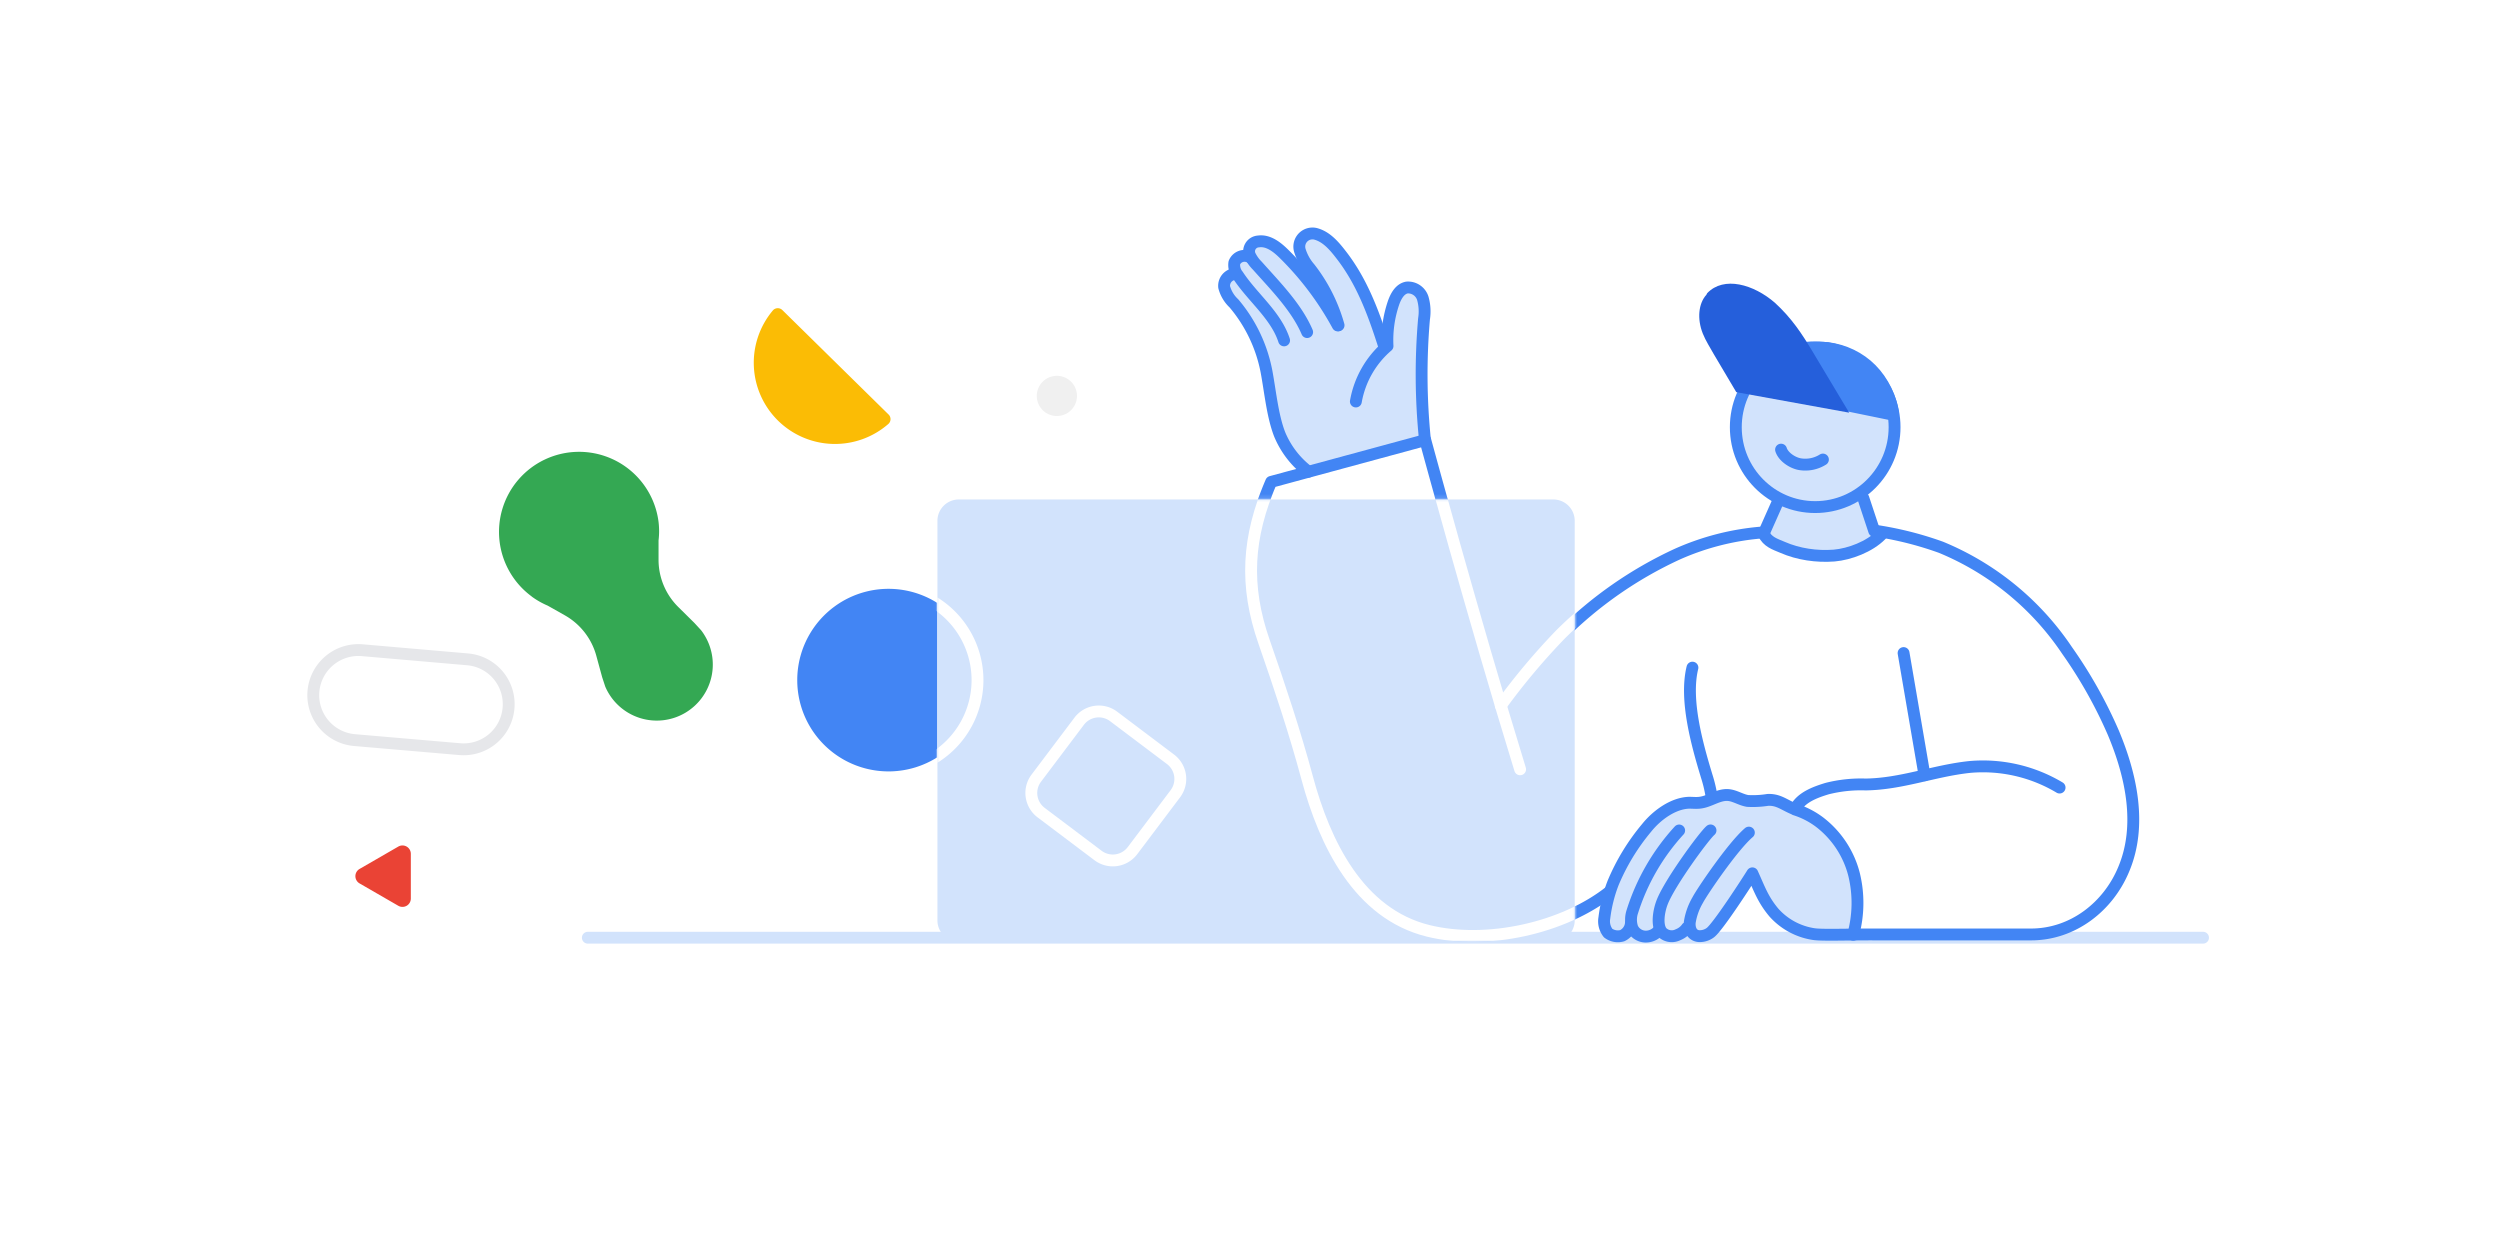 <svg width="600" height="296" viewBox="0 0 600 296" fill="none" xmlns="http://www.w3.org/2000/svg"><rect x="0" y="0" width="600" height="296" fill="#333333" stroke="none"/><g clip-path="url(#a)"><path fill="#fff" d="M0 0h600v296H0z"/><g clip-path="url(#b)"><path fill="#fff" d="M61-34.095h478v364.19H61z"/><path d="M141.079 225.049h387.65" stroke="#D2E3FC" stroke-width="2.845" stroke-linecap="round" stroke-linejoin="round"/><path d="m342.323 105.144-28.719 8.535-3.468-4.712-3.823-6.491-2.312-14.493-2.845-8.18-7.469-10.936 2.49-2.845 11.292 14.404-10.581-14.938 3.645-3.112 11.826 13.693 8.98-.623 11.559 8.092 9.425 21.606z" fill="#D2E3FC"/><path d="M296.856 65.759a2.847 2.847 0 0 0-2.92 1.91 2.842 2.842 0 0 0-.138 1.234 8.235 8.235 0 0 0 2.347 3.912 35.675 35.675 0 0 1 7.824 16.403c.882 4.723 1.423 10.527 3.116 14.937a21.679 21.679 0 0 0 6.957 9.048" fill="#D2E3FC"/><path d="M296.856 65.759a2.847 2.847 0 0 0-2.92 1.91 2.842 2.842 0 0 0-.138 1.234 8.235 8.235 0 0 0 2.347 3.912 35.675 35.675 0 0 1 7.824 16.403c.882 4.723 1.423 10.527 3.116 14.937a21.679 21.679 0 0 0 6.957 9.048" stroke="#4285F4" stroke-width="2.845" stroke-linecap="round" stroke-linejoin="round"/><path d="M341.996 105.62a154.245 154.245 0 0 1-.228-29.107 11.466 11.466 0 0 0-.298-4.922 3.715 3.715 0 0 0-3.785-2.59c-1.721.3-2.688 2.106-3.257 3.742a27.811 27.811 0 0 0-1.423 10.3 22.68 22.68 0 0 0-7.597 13.316" fill="#D2E3FC"/><path d="M341.996 105.62a154.245 154.245 0 0 1-.228-29.107 11.466 11.466 0 0 0-.298-4.922 3.715 3.715 0 0 0-3.785-2.59c-1.721.3-2.688 2.106-3.257 3.742a27.811 27.811 0 0 0-1.423 10.3 22.68 22.68 0 0 0-7.597 13.316" stroke="#4285F4" stroke-width="2.845" stroke-linecap="round" stroke-linejoin="round"/><path d="M300.512 62.145a2.63 2.63 0 0 0-4.268.896 3.83 3.83 0 0 0 .84 3.002c3.542 5.392 9.119 9.574 11.096 15.649" fill="#D2E3FC"/><path d="M300.512 62.145a2.63 2.63 0 0 0-4.268.896 3.83 3.83 0 0 0 .84 3.002c3.542 5.392 9.119 9.574 11.096 15.649" stroke="#4285F4" stroke-width="2.845" stroke-linecap="round" stroke-linejoin="round"/><path d="M332.223 83.186c-2.561-8.053-5.349-15.65-10.457-22.165-1.522-1.963-3.314-4.069-5.761-4.823a3.161 3.161 0 0 0-4.078 2.224 3.15 3.15 0 0 0 .052 1.717 11.573 11.573 0 0 0 2.319 4.168 39.647 39.647 0 0 1 6.956 13.757" fill="#D2E3FC"/><path d="M332.223 83.186c-2.561-8.053-5.349-15.65-10.457-22.165-1.522-1.963-3.314-4.069-5.761-4.823a3.161 3.161 0 0 0-4.078 2.224 3.15 3.15 0 0 0 .052 1.717 11.573 11.573 0 0 0 2.319 4.168 39.647 39.647 0 0 1 6.956 13.757" stroke="#4285F4" stroke-width="2.845" stroke-linecap="round" stroke-linejoin="round"/><path d="M321.069 78.107a73.051 73.051 0 0 0-12.803-17.072c-1.708-1.707-3.856-3.428-6.232-3.087a2.38 2.38 0 0 0-1.971 1.251 2.377 2.377 0 0 0 .051 2.334 8.77 8.77 0 0 0 1.636 2.22c4.268 4.808 9.403 9.958 11.964 15.947" fill="#D2E3FC"/><path d="M321.069 78.107a73.028 73.028 0 0 0-12.804-17.072c-1.707-1.707-3.855-3.428-6.231-3.087a2.38 2.38 0 0 0-1.971 1.251 2.377 2.377 0 0 0 .051 2.334 8.77 8.77 0 0 0 1.636 2.22c4.268 4.808 9.403 9.958 11.964 15.947m143.144 77.035 5.022 29.32" stroke="#4285F4" stroke-width="2.845" stroke-linecap="round" stroke-linejoin="round"/><path d="M436.749 197.303c-.889-1.067-5.142-2.668-7.158-3.335l-9.335 5.646-8.003 6.313-4.934 3.735c-.252 2.534-.898 8.037-1.467 9.78-.712 2.178-.623 4.179 1.467 5.113 1.671.746 3.541-.875 4.267-1.779l8.67-12.27c.311.163.986.543 1.2.756.267.267 2.623 5.379 4.09 7.558 1.467 2.178 6.135 4.49 7.913 5.334 1.423.676 7.706.786 10.67.756.326-.667.978-2.232.978-3.156 0-1.156.889-5.646.667-7.869-.178-1.778-1.971-6.876-2.845-9.203-1.69-2.015-5.291-6.313-6.18-7.379z" fill="#D2E3FC"/><path d="M406.184 160.235c-1.892 7.739 1.138 18.494 3.429 26.048a32.527 32.527 0 0 1 1.252 5.505m-46.036-7.156c-11.381-36.988-22.762-79.012-22.762-79.012l-36.988 10.03c-5.691 13.244-6.445 24.824-1.693 38.41 3.756 10.798 7.383 21.653 10.357 32.721 4.182 15.535 12.305 32.492 29.007 36.618 13.97 3.457 32.507-.569 43.745-9.546" stroke="#4285F4" stroke-width="2.845" stroke-linecap="round" stroke-linejoin="round"/><path d="M391.417 221.635a3.648 3.648 0 0 1-2.077 2.93 3.867 3.867 0 0 1-3.385-.626 4.568 4.568 0 0 1-.911-3.641 34.806 34.806 0 0 1 2.091-8.365 51.544 51.544 0 0 1 8.067-13.259c2.404-3.002 6.359-5.918 10.214-6.018.825 0 1.65.1 2.475 0 2.376-.228 4.482-2.02 6.857-1.849 1.636.128 3.073 1.166 4.695 1.422a23.034 23.034 0 0 0 4.837-.256c2.646-.099 3.841 1.195 6.516 2.262" fill="#D2E3FC"/><path d="M391.417 221.635a3.648 3.648 0 0 1-2.077 2.93 3.867 3.867 0 0 1-3.385-.626 4.568 4.568 0 0 1-.911-3.641 34.806 34.806 0 0 1 2.091-8.365 51.544 51.544 0 0 1 8.067-13.259c2.404-3.002 6.359-5.918 10.214-6.018.825 0 1.65.1 2.475 0 2.376-.228 4.482-2.02 6.857-1.849 1.636.128 3.073 1.166 4.695 1.422a23.034 23.034 0 0 0 4.837-.256c2.646-.099 3.841 1.195 6.516 2.262m13.97 30.117a28.93 28.93 0 0 0 .241-14.354 22.941 22.941 0 0 0-8.237-12.633 19.552 19.552 0 0 0-5.975-3.087c1.323-2.846 4.766-4.126 7.739-5.022a33.231 33.231 0 0 1 9.205-.982c8.678-.114 16.331-3.272 24.953-4.197a35.839 35.839 0 0 1 21.609 4.937" stroke="#4285F4" stroke-width="2.845" stroke-linecap="round" stroke-linejoin="round"/><path d="M213.22 99.446a1.541 1.541 0 0 1 .506 1.145 1.549 1.549 0 0 1-.506 1.145 19.485 19.485 0 0 1-13.376 4.806 19.49 19.49 0 0 1-14.393-31.992 1.556 1.556 0 0 1 1.131-.58 1.568 1.568 0 0 1 1.188.452l25.45 25.024z" fill="#FBBC05"/><path opacity=".56" d="M253.651 99.845a4.823 4.823 0 1 0 0-9.646 4.823 4.823 0 0 0 0 9.646z" fill="#E4E4E4"/><path d="M398.16 223.214a3.975 3.975 0 0 1-3.357 1.565 3.556 3.556 0 0 1-3.03-2.063 6.132 6.132 0 0 1 0-3.969 51.803 51.803 0 0 1 11.224-19.433" fill="#D2E3FC"/><path d="M398.16 223.214a3.975 3.975 0 0 1-3.357 1.565 3.556 3.556 0 0 1-3.03-2.063 6.132 6.132 0 0 1 0-3.969 51.803 51.803 0 0 1 11.224-19.433" stroke="#4285F4" stroke-width="2.845" stroke-linecap="round" stroke-linejoin="round"/><path d="M404.876 222.659a4.692 4.692 0 0 1-2.163 1.679 3.318 3.318 0 0 1-3.827-.598c-1.422-1.65-.711-5.263 0-7.113 1.722-4.595 10.03-15.947 11.637-17.327" fill="#D2E3FC"/><path d="M404.876 222.659a4.692 4.692 0 0 1-2.163 1.679 3.318 3.318 0 0 1-3.827-.598c-1.422-1.65-.711-5.263 0-7.113 1.722-4.595 10.03-15.947 11.637-17.327m9.204.526c-3.841 3.272-11.267 14.226-12.277 16.19a15.18 15.18 0 0 0-1.906 5.334c-.157 1.594.512 3.258 2.319 3.329a4.263 4.263 0 0 0 2.631-.853c1.878-1.423 9.205-12.804 10.073-14.226 1.693 3.727 2.532 6.288 5.192 9.446a16.007 16.007 0 0 0 9.347 5.107c1.892.356 8.251.085 15.151.114h37.201c9.959 0 18.494-6.601 22.236-15.649 4.438-10.527 1.792-22.549-2.476-32.72a110.22 110.22 0 0 0-11.139-19.817 67.334 67.334 0 0 0-30.259-24.74 81.992 81.992 0 0 0-20.471-4.524m-22.62.996a62.065 62.065 0 0 0-20.23 5.207 96.432 96.432 0 0 0-27.655 19.248 159.304 159.304 0 0 0-14.34 17.071" stroke="#4285F4" stroke-width="2.845" stroke-linecap="round" stroke-linejoin="round"/><path d="M75.226 165.882a10.842 10.842 0 0 1 11.723-9.83l25.265 2.191a10.789 10.789 0 0 1 9.378 7.523c.426 1.357.58 2.783.453 4.199v0a10.825 10.825 0 0 1-3.824 7.345 10.82 10.82 0 0 1-7.899 2.485l-25.28-2.176a10.828 10.828 0 0 1-9.816-11.737v0z" stroke="#E6E7EA" stroke-width="2.845" stroke-linecap="round" stroke-linejoin="round"/><path d="m95.584 203.183-9.29 5.364a2.001 2.001 0 0 0-1 1.735 2.008 2.008 0 0 0 1 1.736l9.29 5.363a2.004 2.004 0 0 0 3.016-1.736v-10.74a2.008 2.008 0 0 0-3.016-1.722z" fill="#EA4335"/><path d="M377.931 124.84v96.212a5.135 5.135 0 0 1-5.292 4.965H230.292a5.136 5.136 0 0 1-5.307-4.965V124.84a5.13 5.13 0 0 1 1.624-3.582 5.136 5.136 0 0 1 3.683-1.383h142.347a5.135 5.135 0 0 1 5.292 4.965z" fill="#D2E3FC"/><path d="M224.914 144.685v37.088a21.919 21.919 0 0 1-11.043 3.356 21.916 21.916 0 0 1-19.492-10.766 21.913 21.913 0 0 1 0-22.268 21.905 21.905 0 0 1 30.535-7.41z" fill="#4285F4"/><path d="M127.579 143.149c1.2.882 2.498 1.622 3.869 2.205l4.154 2.347a15.959 15.959 0 0 1 7.497 9.631l1.423 5.207.74 2.248a13.446 13.446 0 0 0 19.177 6.302 13.459 13.459 0 0 0 6.202-8.214 13.45 13.45 0 0 0-1.422-10.195 12.125 12.125 0 0 0-.954-1.422l-1.607-1.75-3.841-3.799a15.941 15.941 0 0 1-4.766-11.238v-4.766a18.633 18.633 0 0 0 0-4.453 19.222 19.222 0 0 0-19.784-16.801 19.22 19.22 0 0 0-10.66 34.698h-.028z" fill="#34A853"/><mask id="c" maskUnits="userSpaceOnUse" x="224" y="119" width="154" height="108"><path d="M377.931 124.84v96.212a5.135 5.135 0 0 1-5.292 4.965H230.292a5.136 5.136 0 0 1-5.307-4.965V124.84a5.13 5.13 0 0 1 1.624-3.582 5.136 5.136 0 0 1 3.683-1.383h142.347a5.135 5.135 0 0 1 5.292 4.965z" fill="#D2E3FC"/></mask><g mask="url(#c)" stroke="#fff" stroke-width="2.845" stroke-linecap="round" stroke-linejoin="round"><path d="M224.359 144.685a21.91 21.91 0 0 1 0 37.088m56.564.458-13.657-10.291a5.904 5.904 0 0 0-8.268 1.162l-10.291 13.657a5.904 5.904 0 0 0 1.162 8.268l13.657 10.291a5.904 5.904 0 0 0 8.268-1.162l10.291-13.657a5.904 5.904 0 0 0-1.162-8.268zm79.268-12.892a160.495 160.495 0 0 1 14.326-17.071 96.294 96.294 0 0 1 27.713-19.234 62.282 62.282 0 0 1 20.229-5.221"/><path d="M364.829 184.632c-11.381-36.988-22.762-79.012-22.762-79.012l-36.988 10.03c-5.691 13.244-6.445 24.824-1.693 38.41 3.756 10.798 7.383 21.653 10.357 32.721 4.182 15.535 12.305 32.492 29.007 36.618 13.97 3.457 32.507-.569 43.745-9.546"/></g><g clip-path="url(#d)"><path d="M428.152 118.095c-1.466 3.605-3.094 7.21-4.56 10.816 5.863 3.769 13.354 5.244 20.031 3.605 1.465-.328 2.931-.819 4.234-1.639.488-.327.977-.655 1.302-1.147.815-1.311 0-3.114-.651-4.425-1.14-2.458-2.117-5.08-2.443-7.702-2.931.819-6.025 1.803-9.119 2.13-3.094.328-6.189 0-8.794-1.638z" fill="#D2E3FC"/><path d="M435.646 121.7c10.521 0 19.05-8.583 19.05-19.171s-8.529-19.171-19.05-19.171-19.051 8.583-19.051 19.171 8.53 19.171 19.051 19.171z" fill="#D2E3FC" stroke="#4285F4" stroke-width="2.85" stroke-miterlimit="10" stroke-linecap="round" stroke-linejoin="round"/><path d="m435.471 95.67 18.876 3.869c-.349-3.87-2.447-8.09-5.243-10.905-2.796-2.814-6.467-4.573-10.487-5.1-2.097-.176-8.564 0-9.962 1.583-1.398 1.407 2.447 3.693 3.496 5.276.874 1.759 3.146 3.342 3.32 5.276z" fill="#4285F4" stroke="#4285F4" stroke-width="2.845" stroke-miterlimit="10" stroke-linecap="round" stroke-linejoin="round"/><path d="m423.267 128.092 3.42-7.703" stroke="#4285F4" stroke-width="2.845" stroke-miterlimit="10" stroke-linecap="round" stroke-linejoin="round"/><path d="M435.061 84.444c-2.622-4.397-5.068-8.09-9.088-11.784-5.069-4.397-12.234-6.507-16.254-2.286l-.175.352c-1.923 2.11-2.272 5.804-.874 9.321.699 1.759 1.748 3.342 2.622 4.925l5.418 9.146 27.09 4.924-8.739-14.598z" fill="#255FDB"/><path d="M423.267 128.091c.977 1.967 2.606 2.459 4.56 3.278 3.745 1.639 8.142 2.294 12.376 1.966 3.746-.327 8.469-2.13 11.237-4.916m-4.234-8.849 2.605 7.866" stroke="#4285F4" stroke-width="2.845" stroke-miterlimit="10" stroke-linecap="round" stroke-linejoin="round"/></g><path d="M427.456 107.916c.524 1.67 2.631 3.134 4.47 3.48a7.913 7.913 0 0 0 5.572-1.104" stroke="#4285F4" stroke-width="2.85" stroke-linecap="round" stroke-linejoin="round"/></g></g><defs><clipPath id="a"><path fill="#fff" d="M0 0h600v296H0z"/></clipPath><clipPath id="b"><path fill="#fff" transform="translate(61 -34.095)" d="M0 0h478v364.19H0z"/></clipPath><clipPath id="d"><path fill="#fff" transform="translate(402.428 64.065)" d="M0 0h54.059v75.399H0z"/></clipPath></defs></svg>